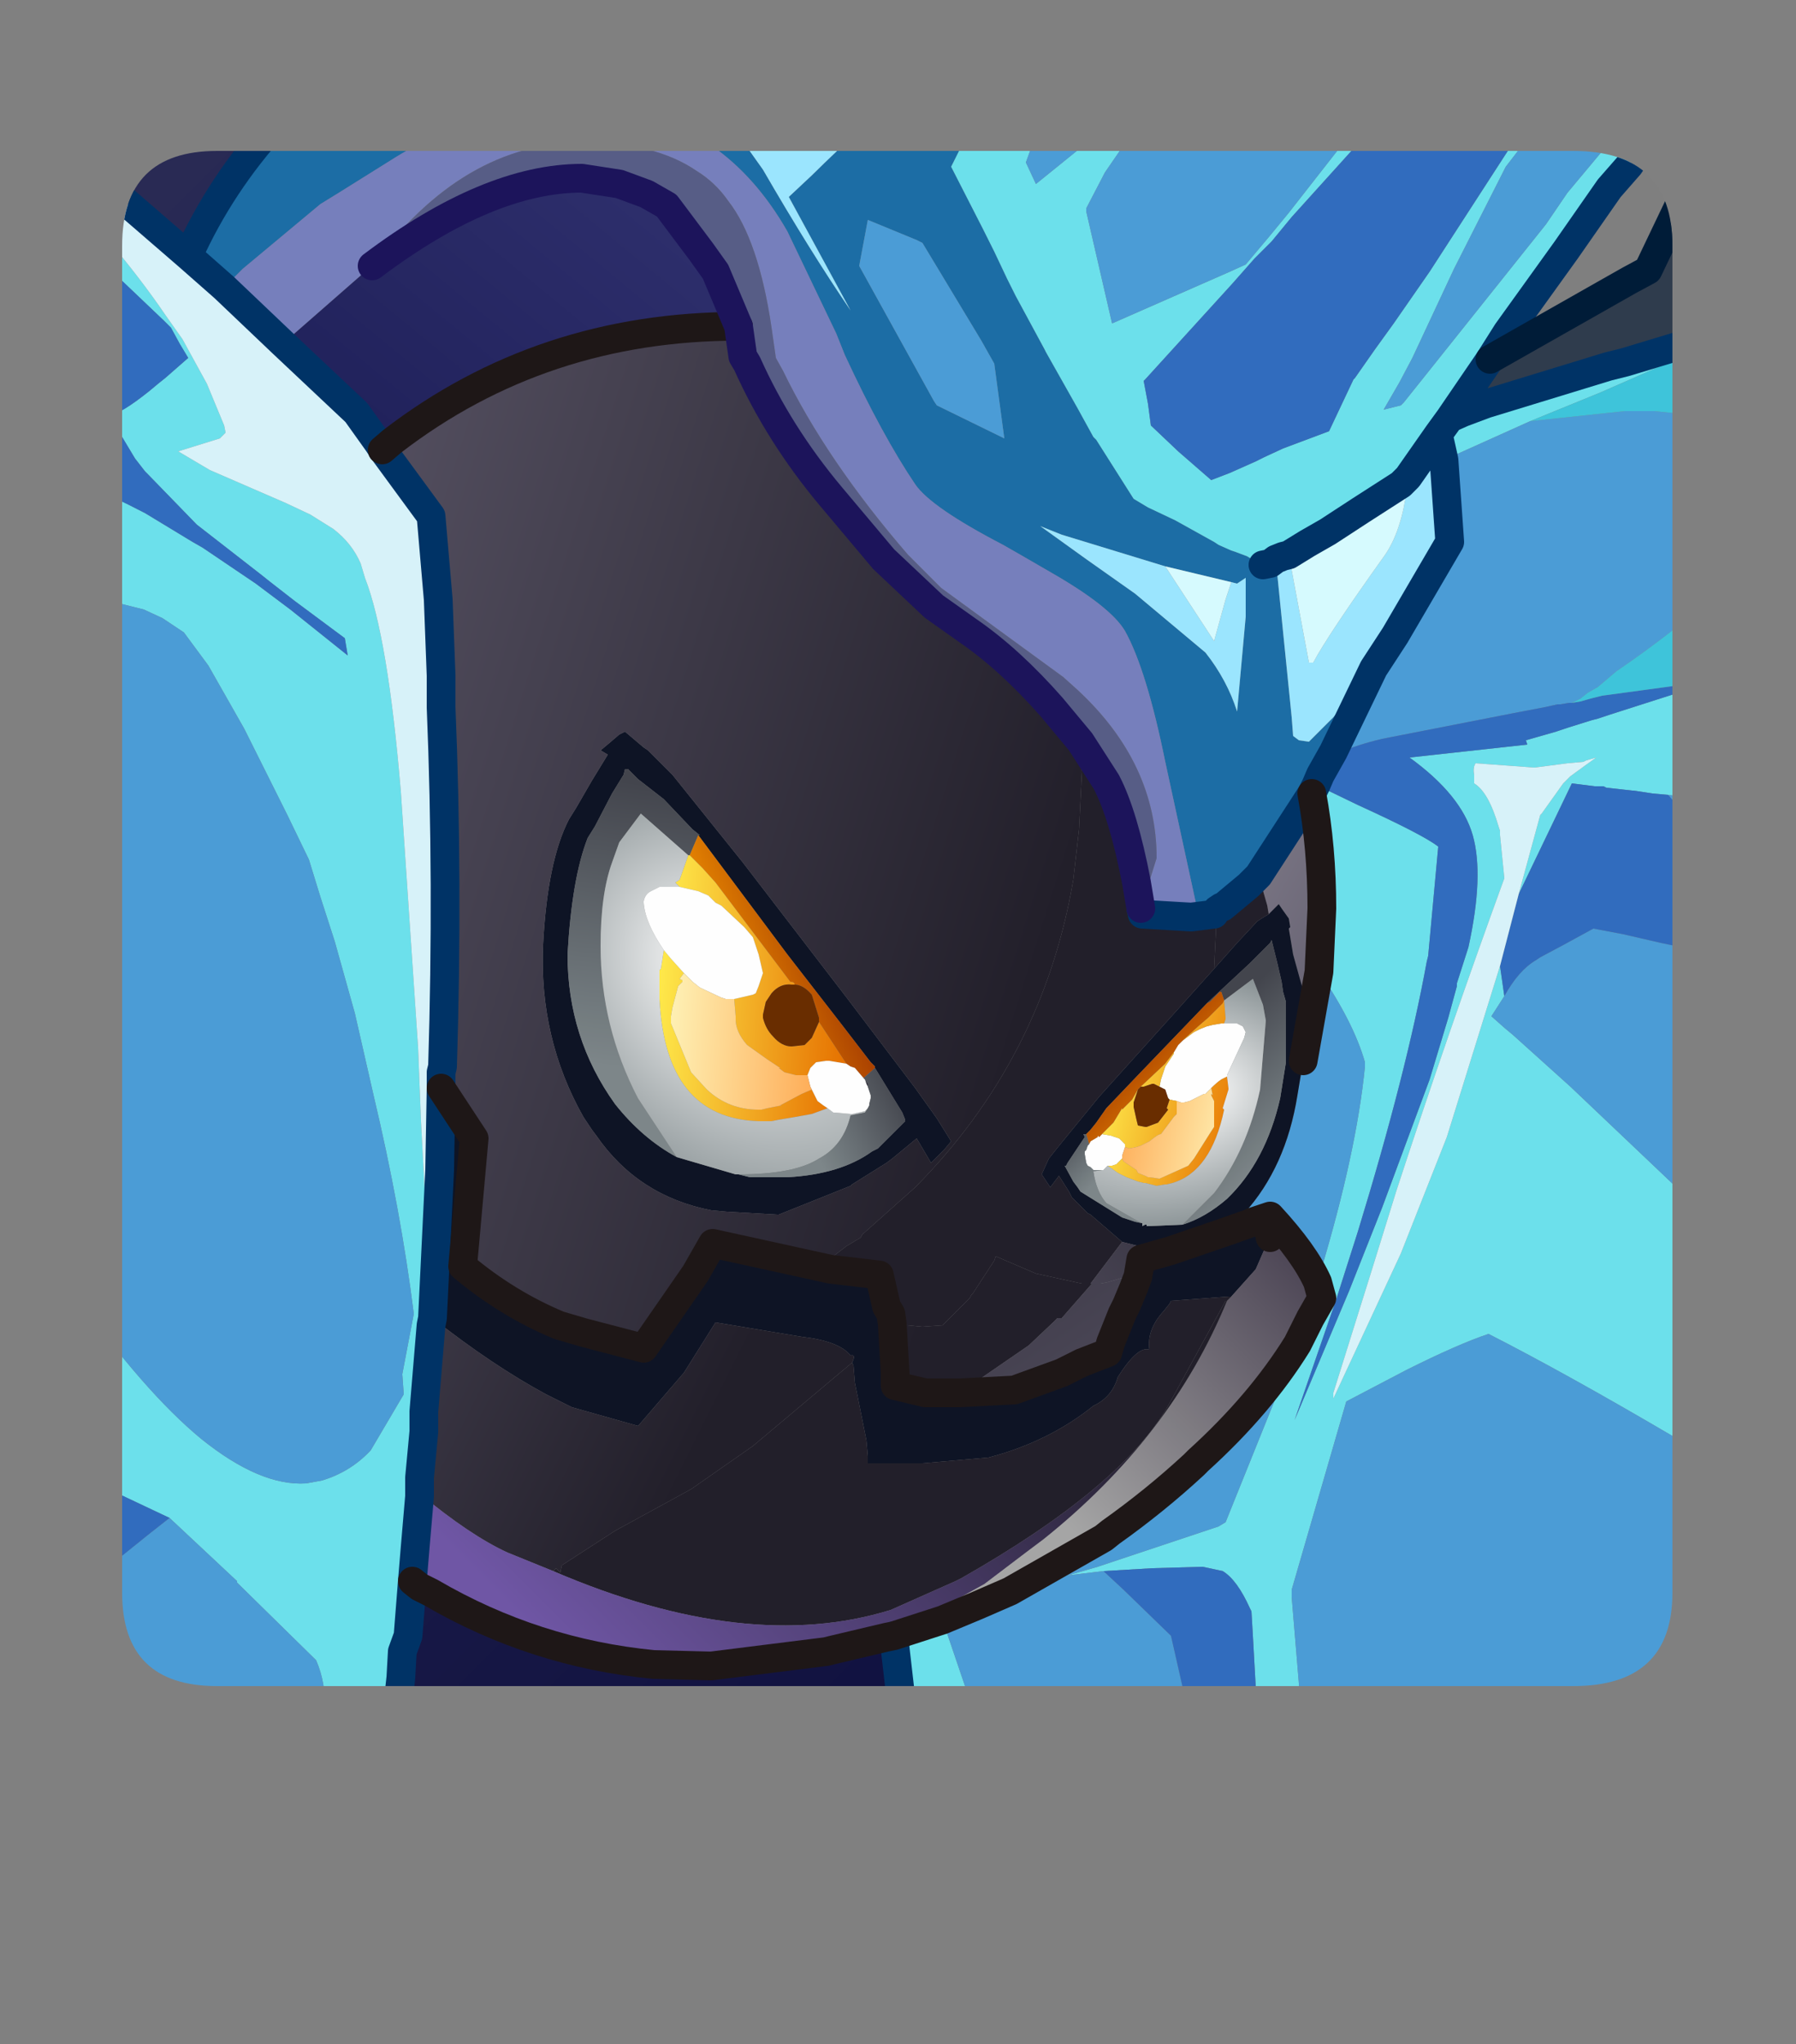 <?xml version="1.0" encoding="UTF-8" standalone="no"?>
<svg xmlns:ffdec="https://www.free-decompiler.com/flash" xmlns:xlink="http://www.w3.org/1999/xlink" ffdec:objectType="frame" height="71.1px" width="62.5px" xmlns="http://www.w3.org/2000/svg">
  <rect width="100%" height="100%" fill="#808080" stroke="none"/>
  <g transform="matrix(1.0, 0.0, 0.0, 1.0, 4.25, 5.25)">
    <clipPath id="clipPath0" transform="matrix(1.0, 0.0, 0.0, 1.0, 0.0, 0.0)">
      <path d="M50.5 0.0 Q53.95 0.0 53.95 3.3 L53.95 50.15 Q53.95 53.4 50.5 53.4 L3.3 53.4 Q0.0 53.4 0.0 50.15 L0.0 3.3 Q0.0 0.0 3.3 0.0 L50.5 0.0" fill="#000000" fill-rule="evenodd" stroke="none"/>
    </clipPath>
    <g clip-path="url(#clipPath0)">
      <use ffdec:characterId="2" height="71.1" transform="matrix(1.0, 0.0, 0.0, 1.0, -4.25, -5.25)" width="62.5" xlink:href="#shape1"/>
    </g>
    <use ffdec:characterId="3" height="53.4" transform="matrix(1.0, 0.0, 0.0, 1.0, 0.0, 0.0)" width="53.95" xlink:href="#shape2"/>
  </g>
  <defs>
    <g id="shape1" transform="matrix(1.0, 0.0, 0.0, 1.0, 0.5, 0.5)">
      <path d="M13.7 0.0 L21.2 0.0 19.9 0.65 Q21.75 1.3 24.45 3.15 L26.05 5.4 Q27.7 8.25 29.1 10.3 L26.95 6.35 27.75 5.6 Q31.3 2.1 34.5 0.0 L35.15 0.0 33.9 2.6 33.7 3.1 32.6 5.3 33.7 7.45 34.1 8.25 34.55 9.2 34.85 9.8 35.85 11.65 35.9 11.75 37.0 13.7 37.55 14.7 37.65 14.8 38.95 16.85 39.45 17.15 40.4 17.6 41.75 18.35 41.9 18.45 42.35 18.65 42.5 18.7 42.9 18.85 43.4 19.15 43.45 19.15 43.7 19.1 43.9 18.95 43.9 19.0 44.45 24.45 44.5 25.1 44.7 25.25 45.05 25.3 45.9 24.45 47.3 22.75 45.9 25.65 45.45 26.45 45.3 26.8 45.15 27.1 43.3 29.95 42.95 30.3 42.05 31.05 42.0 31.05 41.85 31.15 41.75 31.3 41.2 31.3 40.05 26.0 Q39.4 22.8 38.65 21.45 38.15 20.6 36.05 19.4 L35.1 18.85 34.4 18.45 Q31.9 17.15 31.35 16.35 30.2 14.65 28.9 11.85 L28.6 11.1 26.9 7.55 Q24.7 3.7 20.65 3.25 L19.45 3.15 17.3 3.35 16.65 3.5 Q14.95 3.95 13.3 4.95 L11.3 6.2 10.65 6.6 7.95 8.85 7.3 9.5 6.05 8.4 Q8.3 3.4 13.7 0.0 M29.7 7.15 L29.4 8.75 32.0 13.45 32.1 13.6 34.45 14.75 34.1 12.15 33.65 11.35 31.6 7.95 31.4 7.85 29.7 7.15 M40.05 19.2 L36.45 18.1 35.7 17.8 37.3 18.95 39.0 20.15 41.45 22.2 Q42.2 23.15 42.55 24.25 L42.85 20.95 42.85 19.75 42.85 19.6 42.55 19.8 42.35 19.75 40.05 19.2" fill="#1c6da6" fill-rule="evenodd" stroke="none"/>
      <path d="M47.3 22.75 L45.9 24.45 45.05 25.3 44.7 25.25 44.5 25.1 44.45 24.45 43.9 19.0 43.9 18.95 44.15 18.85 44.35 18.8 45.05 22.55 45.2 22.55 Q45.7 21.6 47.7 18.8 48.35 17.85 48.5 16.1 L49.55 14.6 49.75 15.5 49.95 18.35 48.05 21.6 47.3 22.75 M34.5 0.0 Q31.3 2.1 27.75 5.6 L26.95 6.35 29.1 10.3 Q27.7 8.25 26.05 5.4 L24.45 3.15 Q21.75 1.3 19.9 0.65 L21.2 0.0 34.5 0.0 M42.35 19.75 L42.55 19.8 42.85 19.6 42.85 19.75 42.85 20.95 42.55 24.25 Q42.2 23.15 41.45 22.2 L39.0 20.15 37.3 18.95 35.7 17.8 36.45 18.1 40.05 19.2 41.75 21.8 42.15 20.35 42.25 20.05 42.35 19.75" fill="#9ce6ff" fill-rule="evenodd" stroke="none"/>
      <path d="M7.3 9.5 L7.95 8.85 10.65 6.6 11.3 6.2 13.3 4.95 Q14.95 3.95 16.65 3.5 L17.3 3.35 19.45 3.15 20.65 3.25 Q24.7 3.7 26.9 7.55 L28.6 11.1 28.9 11.85 Q30.2 14.65 31.35 16.35 31.9 17.15 34.4 18.45 L35.1 18.85 36.05 19.4 Q38.15 20.6 38.65 21.45 39.4 22.8 40.05 26.0 L41.2 31.3 41.75 31.3 40.95 31.4 39.25 31.3 39.2 31.1 39.75 29.35 Q39.75 26.05 37.0 23.5 L36.5 23.05 32.25 19.95 31.1 18.8 Q28.25 15.5 26.75 12.4 L26.5 11.95 26.35 10.9 Q25.9 7.85 24.85 6.5 24.4 5.85 23.75 5.45 22.3 4.45 19.8 4.45 15.6 4.45 12.45 8.75 L12.15 9.0 9.35 11.45 7.3 9.5" fill="#767fbd" fill-rule="evenodd" stroke="none"/>
      <path d="M45.15 27.1 L45.3 26.8 46.75 27.5 Q49.05 28.55 49.55 28.95 L49.2 32.75 49.15 32.95 Q48.45 36.8 46.75 42.35 L46.0 44.7 44.55 48.9 46.45 44.4 47.6 41.5 49.25 37.05 49.9 34.9 50.2 33.8 50.2 33.7 50.6 32.45 Q51.15 29.95 50.75 28.55 50.35 27.15 48.55 25.85 L52.65 25.4 52.6 25.25 53.65 24.95 54.1 24.8 54.9 24.55 55.1 24.5 55.55 24.35 59.3 23.15 60.2 22.85 61.5 22.5 61.5 24.3 59.85 25.2 59.3 25.45 61.5 25.95 61.5 27.65 57.55 27.15 57.0 27.1 56.35 27.0 56.3 27.0 55.4 26.9 55.3 26.85 55.0 26.85 54.2 26.75 52.35 30.6 53.1 27.85 53.15 27.8 53.9 26.75 54.15 26.5 54.7 26.1 55.05 25.85 54.7 25.95 54.6 26.0 54.05 26.05 52.9 26.2 50.85 26.05 Q50.75 26.2 50.8 26.45 L50.8 26.75 Q51.3 27.05 51.65 28.25 L51.7 28.4 51.7 28.55 51.85 30.05 Q49.9 35.4 48.1 40.9 L47.2 43.8 45.9 47.95 45.9 48.15 48.25 43.1 49.85 39.05 51.7 33.1 51.85 34.15 51.4 34.85 51.85 35.25 52.15 35.5 54.15 37.3 58.1 41.05 61.5 44.75 61.5 51.65 60.9 51.3 Q59.8 50.6 57.7 49.45 53.95 47.25 51.3 45.9 50.25 46.25 48.45 47.15 L46.35 48.25 44.45 54.8 44.45 55.05 44.75 58.65 45.0 60.55 45.25 62.35 46.1 66.95 46.15 67.25 46.95 70.1 45.8 70.1 44.7 66.55 44.8 69.9 44.75 70.1 44.1 70.1 44.3 69.75 44.25 68.7 Q43.8 66.1 43.5 63.05 L43.4 61.95 43.25 59.8 43.25 59.1 43.1 56.4 43.05 55.55 43.0 55.45 Q42.55 54.45 42.05 54.15 L41.35 54.0 39.6 54.05 37.9 54.15 36.65 54.3 37.7 54.0 41.9 52.6 42.15 52.45 44.65 46.25 45.1 45.35 45.5 44.65 45.35 44.1 45.45 43.75 Q46.7 39.6 47.0 36.6 L47.0 36.45 Q46.6 35.05 45.4 33.3 L45.5 31.1 Q45.5 29.0 45.15 27.1 M43.9 18.95 L43.7 19.1 43.45 19.15 43.4 19.15 42.9 18.85 42.5 18.7 42.35 18.65 41.9 18.45 41.75 18.35 40.4 17.6 39.45 17.15 38.95 16.85 37.65 14.8 37.55 14.7 37.0 13.7 35.9 11.75 35.85 11.65 34.85 9.8 34.55 9.2 34.1 8.25 33.7 7.45 32.6 5.3 33.7 3.1 33.9 2.6 35.15 0.0 37.4 0.0 37.4 0.05 37.0 0.3 35.8 3.55 35.75 3.65 35.2 5.15 35.55 5.9 40.25 2.1 39.6 3.1 37.95 5.5 37.3 6.75 37.3 6.85 38.2 10.75 40.25 9.85 42.3 8.95 42.85 8.7 43.65 7.75 44.35 6.9 46.15 4.6 49.8 1.1 49.6 1.35 44.45 7.05 43.75 7.9 43.15 8.5 42.4 9.35 39.35 12.7 39.3 12.75 39.45 13.55 39.55 14.3 40.5 15.2 41.65 16.2 42.3 15.95 42.75 15.75 43.2 15.55 43.5 15.4 44.15 15.1 45.75 14.5 46.6 12.7 46.65 12.65 47.0 12.15 47.35 11.65 48.0 10.75 49.25 8.95 52.1 4.55 53.1 3.05 55.15 0.0 55.9 0.0 53.8 2.8 53.75 2.85 53.75 2.9 51.9 5.3 50.1 8.85 48.65 11.95 48.2 12.8 47.65 13.75 48.25 13.6 48.35 13.5 48.95 12.75 53.3 7.3 54.05 6.2 56.85 2.85 57.25 2.75 57.25 2.95 Q56.55 3.7 56.2 5.25 L55.5 6.05 54.0 8.2 51.95 11.05 51.35 12.0 49.95 14.05 50.4 13.85 51.2 13.55 55.45 12.25 56.05 12.1 58.7 11.3 60.35 10.85 60.5 10.85 61.5 10.6 61.5 12.05 58.3 11.9 58.05 11.9 55.2 13.15 52.75 14.15 Q51.2 14.85 49.75 15.5 L49.55 14.6 48.5 16.1 48.4 16.2 48.25 16.35 46.85 17.25 45.7 18.0 45.0 18.4 44.35 18.8 44.15 18.85 43.9 18.95 M43.1 0.0 L41.2 1.35 42.85 0.0 43.1 0.0 M61.5 51.9 L61.5 56.75 57.65 64.2 56.95 65.45 57.5 65.2 57.8 65.2 57.85 65.25 61.3 69.45 61.5 69.7 61.5 70.1 60.15 70.1 58.1 67.95 56.45 66.3 55.8 67.4 55.45 67.95 55.2 68.5 54.2 70.1 52.7 70.1 53.65 69.45 55.1 66.8 56.5 63.9 56.85 63.15 59.9 56.5 60.9 54.1 61.0 52.9 61.5 51.9 M37.3 70.1 L35.0 70.1 33.55 67.05 33.4 66.7 33.1 65.95 32.75 65.05 32.35 64.1 31.05 61.05 31.1 60.75 30.6 56.4 32.3 55.85 33.15 58.35 33.95 60.8 34.25 61.7 34.35 62.05 34.35 61.85 35.4 64.6 35.55 65.05 35.9 66.15 36.15 66.85 36.75 68.45 37.3 70.1 M10.15 70.1 L6.85 70.1 7.3 68.85 7.55 68.3 7.6 68.15 9.3 63.35 9.35 63.55 9.7 62.55 10.65 59.55 10.75 59.4 10.8 59.0 Q10.85 58.05 10.5 57.25 L7.75 54.55 7.75 54.5 5.4 52.3 3.6 51.45 Q2.4 50.95 1.75 50.8 L1.0 50.7 Q0.4 50.75 0.0 51.65 L0.0 41.5 2.05 44.45 Q4.5 47.9 6.5 49.55 8.55 51.2 10.15 51.1 L10.7 51.0 Q11.7 50.7 12.4 49.95 L13.55 48.0 13.5 47.3 13.9 45.2 Q13.45 41.6 12.5 37.6 L11.85 34.75 11.15 32.25 10.65 30.7 10.25 29.4 9.5 27.85 8.0 24.85 6.75 22.65 5.9 21.5 5.15 21.0 4.5 20.7 3.3 20.4 3.1 20.35 3.05 20.35 2.7 20.3 1.1 19.95 0.0 20.65 0.0 15.45 Q2.25 16.15 4.55 17.35 L6.2 18.35 6.55 18.55 8.4 19.8 9.6 20.7 11.6 22.3 11.5 21.7 9.75 20.4 8.85 19.7 8.6 19.5 6.35 17.75 4.65 16.0 4.55 15.9 4.2 15.45 3.3 13.95 Q3.7 13.9 4.7 13.1 L5.0 12.85 5.25 12.65 6.05 11.95 5.75 11.45 5.45 10.9 5.2 10.65 0.0 5.7 0.0 4.35 0.6 4.95 Q3.55 7.95 5.25 10.45 L5.85 11.3 6.7 12.85 7.3 14.3 7.35 14.55 7.15 14.75 5.7 15.2 6.8 15.85 9.45 17.0 10.3 17.4 11.1 17.9 Q11.75 18.4 12.05 19.1 L12.2 19.6 Q13.0 21.65 13.45 27.05 L14.05 35.95 14.15 38.5 14.3 41.3 14.5 45.3 14.5 45.6 14.25 48.6 14.25 49.3 14.1 50.9 14.1 51.45 14.1 51.55 13.95 53.3 13.85 54.5 13.7 56.4 13.5 56.95 13.45 57.85 12.85 63.35 12.85 63.75 10.95 68.2 10.15 70.1 M49.95 14.05 L49.55 14.6 49.95 14.05 M33.5 55.35 L34.65 54.85 34.9 54.9 33.5 55.35" fill="#6ce1ec" fill-rule="evenodd" stroke="none"/>
      <path d="M45.9 25.65 L47.3 22.75 48.05 21.6 49.95 18.35 49.75 15.5 Q51.2 14.85 52.75 14.15 L56.05 13.8 57.05 13.8 60.1 14.1 Q60.9 14.5 61.1 16.15 L61.15 17.8 61.15 17.85 Q59.85 20.05 55.75 22.85 L55.1 23.4 54.75 23.6 54.5 23.8 54.2 23.95 54.1 23.95 53.8 24.0 53.7 24.0 53.25 24.1 52.2 24.3 47.6 25.2 Q46.75 25.4 46.05 25.7 L45.9 25.65 M46.15 4.6 L44.35 6.9 43.65 7.75 42.85 8.7 42.3 8.95 40.25 9.85 38.2 10.75 37.3 6.85 37.3 6.75 37.95 5.5 39.6 3.1 40.25 2.1 35.55 5.9 35.2 5.15 35.75 3.65 35.8 3.55 37.0 0.3 37.4 0.05 37.4 0.0 42.85 0.0 41.2 1.35 43.1 0.0 49.9 0.0 49.65 0.3 49.6 0.45 49.55 0.5 48.9 1.25 48.3 2.0 46.15 4.6 M56.85 2.85 L54.05 6.2 53.3 7.3 48.95 12.75 48.35 13.5 48.25 13.6 47.65 13.75 48.2 12.8 48.65 11.95 50.1 8.85 51.9 5.3 53.75 2.9 53.75 2.85 53.8 2.8 53.85 2.85 56.25 2.85 56.85 2.85 M61.5 27.65 L61.5 32.25 59.1 28.95 57.55 27.15 61.5 27.65 M61.5 40.5 L61.5 44.75 58.1 41.05 54.15 37.3 52.15 35.5 51.85 35.25 51.4 34.85 51.85 34.15 Q52.35 33.25 52.95 32.9 L53.1 32.8 53.85 32.4 54.95 31.8 56.0 32.0 57.3 32.3 58.5 32.55 59.85 33.3 Q60.75 36.35 61.5 40.5 M61.5 51.65 L61.5 51.9 61.0 52.9 58.8 57.0 56.15 61.95 55.2 63.65 Q54.0 64.0 52.15 64.7 L48.8 66.0 47.3 63.55 46.35 61.9 45.05 59.3 44.75 58.65 44.45 55.05 44.45 54.8 46.35 48.25 48.45 47.15 Q50.25 46.25 51.3 45.9 53.95 47.25 57.7 49.45 59.8 50.6 60.9 51.3 L61.5 51.65 M40.5 70.1 L38.85 70.1 37.0 67.85 36.15 66.85 35.9 66.15 35.55 65.05 35.4 64.6 34.35 61.85 34.35 62.05 34.25 61.7 33.95 60.8 33.15 58.35 32.3 55.85 33.5 55.35 34.9 54.9 34.65 54.85 37.9 53.0 38.15 52.8 Q39.7 51.7 41.05 50.45 L41.2 50.3 Q43.35 48.35 44.65 46.25 L42.15 52.45 41.9 52.6 37.7 54.0 36.65 54.3 37.9 54.15 38.6 54.8 40.25 56.4 41.1 60.15 41.75 63.8 42.25 67.15 40.5 70.1 M6.15 70.1 L3.6 70.1 2.5 66.7 1.3 62.65 2.0 58.6 2.9 54.3 4.7 52.85 5.4 52.3 7.75 54.5 7.75 54.55 10.5 57.25 Q10.85 58.05 10.8 59.0 L10.75 59.4 10.65 59.55 9.7 62.55 9.35 63.55 9.3 63.35 7.6 68.15 7.55 68.3 7.3 68.85 6.15 70.1 M0.0 41.5 L0.0 20.65 1.1 19.95 2.7 20.3 3.05 20.35 3.1 20.35 3.3 20.4 4.5 20.7 5.15 21.0 5.9 21.5 6.75 22.65 8.0 24.85 9.5 27.85 10.25 29.4 10.65 30.7 11.15 32.25 11.85 34.75 12.5 37.6 Q13.45 41.6 13.9 45.2 L13.5 47.3 13.55 48.0 12.4 49.95 Q11.7 50.7 10.7 51.0 L10.15 51.1 Q8.55 51.2 6.5 49.55 4.5 47.9 2.05 44.45 L0.0 41.5 M0.0 13.7 L0.0 6.85 2.75 10.35 Q3.3 11.65 2.85 12.75 2.6 13.4 2.0 13.8 L0.0 13.7 M45.4 33.3 Q46.6 35.05 47.0 36.45 L47.0 36.6 Q46.7 39.6 45.45 43.75 L45.35 44.1 Q44.9 43.1 43.7 41.8 L43.35 41.45 43.55 41.85 43.4 41.9 43.1 42.0 43.0 42.05 42.15 42.35 42.45 42.05 42.55 41.95 42.8 41.7 Q44.25 40.1 44.65 37.6 L44.85 36.4 45.4 33.3 M29.7 7.15 L31.4 7.85 31.6 7.95 33.65 11.35 34.1 12.15 34.45 14.75 32.1 13.6 32.0 13.45 29.4 8.75 29.7 7.15" fill="#4b9dd7" fill-rule="evenodd" stroke="none"/>
      <path d="M46.15 4.6 L48.3 2.0 48.9 1.25 49.55 0.5 49.6 0.45 49.65 0.3 49.9 0.0 50.9 0.0 50.55 0.35 50.25 0.75 49.9 0.95 49.85 1.05 49.8 1.1 46.15 4.6 M53.8 2.8 L55.9 0.0 59.9 0.0 57.15 3.85 56.2 5.25 Q56.55 3.7 57.25 2.95 L57.25 2.75 56.85 2.85 56.25 2.85 53.85 2.85 53.8 2.8 M44.35 18.8 L45.0 18.4 45.7 18.0 46.85 17.25 48.25 16.35 48.4 16.2 48.5 16.1 Q48.35 17.85 47.7 18.8 45.7 21.6 45.2 22.55 L45.05 22.55 44.35 18.8 M42.35 19.75 L42.25 20.05 42.15 20.35 41.75 21.8 40.05 19.2 42.35 19.75" fill="#d7fbff" fill-rule="evenodd" stroke="none"/>
      <path d="M45.3 26.8 L45.45 26.45 45.9 25.65 46.05 25.7 Q46.75 25.4 47.6 25.2 L52.2 24.3 53.25 24.1 53.7 24.0 53.8 24.0 54.1 23.95 54.2 23.95 54.5 23.9 54.85 23.8 55.25 23.7 59.3 23.15 55.55 24.35 55.1 24.5 54.9 24.55 54.1 24.8 53.65 24.95 52.6 25.25 52.65 25.4 48.55 25.85 Q50.35 27.15 50.75 28.55 51.15 29.95 50.6 32.45 L50.2 33.7 50.2 33.8 49.9 34.9 49.25 37.05 47.6 41.5 46.45 44.4 44.55 48.9 46.0 44.7 46.75 42.35 Q48.45 36.8 49.15 32.95 L49.2 32.75 49.55 28.95 Q49.05 28.55 46.75 27.5 L45.3 26.8 M49.8 1.1 L49.85 1.05 49.9 0.95 50.25 0.75 50.55 0.35 50.9 0.0 55.15 0.0 53.1 3.05 52.1 4.55 49.25 8.95 48.0 10.75 47.35 11.65 47.0 12.15 46.65 12.65 46.6 12.7 45.75 14.5 44.15 15.1 43.5 15.4 43.2 15.55 42.75 15.75 42.3 15.95 41.65 16.2 40.5 15.2 39.55 14.3 39.45 13.55 39.3 12.75 39.35 12.7 42.4 9.35 43.15 8.5 43.75 7.9 44.45 7.05 49.6 1.35 49.8 1.1 M61.5 32.25 L61.5 40.5 Q60.75 36.35 59.85 33.3 L58.5 32.55 57.3 32.3 56.0 32.0 54.95 31.8 53.85 32.4 53.1 32.8 52.95 32.9 Q52.35 33.25 51.85 34.15 L51.7 33.1 52.35 30.6 54.2 26.75 55.0 26.85 55.3 26.85 55.4 26.9 56.3 27.0 56.35 27.0 57.0 27.1 57.55 27.15 59.1 28.95 61.5 32.25 M61.5 68.35 L61.5 69.7 61.3 69.45 57.85 65.25 57.8 65.2 57.5 65.2 56.95 65.45 57.65 64.2 58.55 65.2 60.75 67.55 61.5 68.35 M60.15 70.1 L58.85 70.1 55.8 67.4 56.45 66.3 58.1 67.95 60.15 70.1 M52.7 70.1 L46.95 70.1 46.15 67.25 46.1 66.95 45.25 62.35 45.0 60.55 44.75 58.65 45.05 59.3 46.35 61.9 47.3 63.55 48.8 66.0 52.15 64.7 Q54.0 64.0 55.2 63.65 L56.15 61.95 58.8 57.0 61.0 52.9 60.9 54.1 59.9 56.5 56.85 63.15 56.5 63.9 55.1 66.8 53.65 69.45 52.7 70.1 M44.1 70.1 L40.5 70.1 42.25 67.15 41.75 63.8 41.1 60.15 40.25 56.4 38.6 54.8 37.9 54.15 39.6 54.05 41.35 54.0 42.05 54.15 Q42.55 54.45 43.0 55.45 L43.05 55.55 43.1 56.4 43.25 59.1 43.25 59.8 43.4 61.95 43.5 63.05 Q43.8 66.1 44.25 68.7 L44.3 69.75 44.1 70.1 M38.85 70.1 L37.3 70.1 36.75 68.45 36.15 66.85 37.0 67.85 38.85 70.1 M6.85 70.1 L6.15 70.1 7.3 68.85 6.85 70.1 M0.0 58.2 L0.0 51.65 Q0.4 50.75 1.0 50.7 L1.75 50.8 Q2.4 50.95 3.6 51.45 L5.4 52.3 4.7 52.85 2.9 54.3 2.0 58.6 1.3 62.65 0.0 58.2 M0.0 15.45 L0.0 13.7 2.0 13.8 Q2.6 13.4 2.85 12.75 3.3 11.65 2.75 10.35 L0.0 6.85 0.0 5.7 5.2 10.65 5.45 10.9 5.75 11.45 6.05 11.95 5.25 12.65 5.0 12.85 4.7 13.1 Q3.7 13.9 3.3 13.95 L4.2 15.45 4.55 15.9 4.65 16.0 6.35 17.75 8.6 19.5 8.85 19.7 9.75 20.4 11.5 21.7 11.6 22.3 9.6 20.7 8.4 19.8 6.55 18.55 6.2 18.35 4.55 17.35 Q2.25 16.15 0.0 15.45" fill="#316cbf" fill-rule="evenodd" stroke="none"/>
      <path d="M61.15 0.0 L61.5 0.0 61.5 7.0 58.7 11.3 56.05 12.1 55.45 12.25 51.2 13.55 50.4 13.85 49.95 14.05 51.35 12.0 56.2 9.25 56.85 8.9 60.05 2.2 61.15 0.0 M35.0 70.1 L31.9 70.1 32.45 67.7 32.6 67.1 33.4 66.7 33.55 67.05 35.0 70.1 M3.6 70.1 L0.0 70.1 0.0 58.2 1.3 62.65 2.5 66.7 3.6 70.1" fill="#2f3c4d" fill-rule="evenodd" stroke="none"/>
      <path d="M58.7 11.3 L61.5 7.0 61.5 10.6 60.5 10.85 60.35 10.85 58.7 11.3 M61.5 56.75 L61.5 68.35 60.75 67.55 58.55 65.2 57.65 64.2 61.5 56.75 M58.85 70.1 L54.2 70.1 55.2 68.5 55.45 67.95 55.8 67.4 58.85 70.1" fill="#212226" fill-rule="evenodd" stroke="none"/>
      <path d="M61.5 12.05 L61.5 22.5 60.2 22.85 59.3 23.15 55.25 23.7 54.85 23.8 54.5 23.9 54.2 23.95 54.5 23.8 54.75 23.6 55.1 23.4 55.75 22.85 Q59.85 20.05 61.15 17.85 L61.15 17.8 61.1 16.15 Q60.9 14.5 60.1 14.1 L57.05 13.8 56.05 13.8 52.75 14.15 55.2 13.15 58.05 11.9 58.3 11.9 61.5 12.05" fill="#3ec5db" fill-rule="evenodd" stroke="none"/>
      <path d="M6.05 8.4 L7.3 9.5 9.35 11.45 11.9 13.85 12.65 14.9 12.75 15.05 12.8 15.15 12.85 15.2 14.5 17.45 14.75 20.35 14.85 23.0 14.85 24.1 Q15.1 30.15 14.9 36.6 L14.85 36.8 14.85 37.35 14.8 40.2 14.55 45.35 14.5 45.6 14.5 45.3 14.3 41.3 14.15 38.5 14.05 35.95 13.45 27.05 Q13.0 21.65 12.2 19.6 L12.05 19.1 Q11.75 18.4 11.1 17.9 L10.3 17.4 9.45 17.0 6.8 15.85 5.7 15.2 7.15 14.75 7.35 14.55 7.3 14.3 6.7 12.85 5.85 11.3 5.25 10.45 Q3.55 7.95 0.6 4.95 L0.0 4.35 0.0 3.2 1.25 4.25 6.05 8.4 M61.5 24.3 L61.5 25.95 59.3 25.45 59.85 25.2 61.5 24.3 M45.8 70.1 L44.75 70.1 44.8 69.9 44.7 66.55 45.8 70.1 M0.0 3.0 L0.0 2.95 0.95 3.7 0.0 3.0 M51.7 33.1 L49.85 39.05 48.25 43.1 45.9 48.15 45.9 47.95 47.2 43.8 48.1 40.9 Q49.9 35.4 51.85 30.05 L51.7 28.55 51.7 28.4 51.65 28.25 Q51.3 27.05 50.8 26.75 L50.8 26.45 Q50.75 26.2 50.85 26.05 L52.9 26.2 54.05 26.05 54.6 26.0 54.7 25.95 55.05 25.85 54.7 26.1 54.15 26.5 53.9 26.75 53.15 27.8 53.1 27.85 52.35 30.6 51.7 33.1" fill="#d8f3fa" fill-rule="evenodd" stroke="none"/>
      <path d="M43.3 29.95 L45.15 27.1 Q45.5 29.0 45.5 31.1 L45.4 33.3 44.85 36.4 44.9 34.3 44.85 33.95 44.75 33.6 44.5 32.7 44.35 31.8 44.4 31.75 44.35 31.45 44.1 31.1 44.0 30.95 43.65 31.3 43.6 31.0 43.3 29.95" fill="url(#gradient0)" fill-rule="evenodd" stroke="none"/>
      <path d="M43.65 31.3 L44.0 30.95 44.1 31.1 44.35 31.45 44.4 31.75 44.35 31.8 44.5 32.7 44.75 33.6 44.85 33.95 44.9 34.3 44.85 36.4 44.65 37.6 Q44.25 40.1 42.8 41.7 L42.55 41.95 42.45 42.05 42.15 42.35 43.0 42.05 43.1 42.0 43.4 41.9 43.55 41.85 43.7 42.55 43.55 42.85 43.2 43.65 42.35 44.6 42.25 44.6 40.25 44.75 40.2 44.85 40.0 45.1 Q39.4 45.75 39.5 46.45 39.1 46.3 38.4 47.4 38.2 48.1 37.55 48.4 36.0 49.65 33.9 50.2 L31.6 50.4 29.7 50.4 29.7 50.15 29.65 49.6 29.25 47.6 29.2 47.0 29.15 46.9 Q29.3 46.6 29.1 46.65 28.7 46.15 27.4 46.0 L24.4 45.5 23.3 47.25 21.75 49.05 21.7 49.1 19.4 48.45 18.5 48.0 Q16.65 47.0 14.55 45.35 L14.8 40.2 14.85 37.35 16.0 39.1 15.6 43.55 Q17.15 44.85 18.95 45.6 L19.8 45.85 21.9 46.4 23.7 43.8 24.3 42.75 28.4 43.65 30.1 43.85 30.35 44.95 30.5 45.2 30.55 45.55 30.65 47.25 30.65 47.7 31.7 47.95 32.45 47.95 32.9 47.95 34.8 47.85 36.45 47.25 37.15 46.9 38.05 46.55 38.15 46.2 38.55 45.2 38.7 44.9 38.95 44.3 39.1 43.9 39.2 43.3 40.25 43.0 39.8 42.95 39.55 42.95 38.55 42.7 37.45 41.75 37.35 41.7 36.8 41.15 36.7 40.95 36.35 40.4 36.05 40.8 35.75 40.35 36.0 39.8 36.4 39.3 37.75 37.65 40.45 34.65 41.75 33.2 42.55 32.3 43.25 31.55 43.4 31.45 43.65 31.3 M40.65 42.1 Q41.45 41.85 42.2 41.2 43.55 39.9 44.05 37.7 L44.25 36.45 44.25 34.35 44.15 34.0 44.1 33.65 43.95 33.0 43.8 32.4 43.75 32.2 43.7 32.3 43.0 33.0 41.6 34.3 41.5 34.4 39.05 36.95 38.0 38.05 37.65 38.55 37.45 38.8 37.3 38.95 37.2 38.95 37.25 39.05 36.65 39.95 36.6 40.05 36.55 40.05 36.85 40.6 37.0 40.8 37.1 40.95 38.55 41.85 39.0 42.0 39.25 42.05 39.25 42.15 39.35 42.1 39.4 42.1 39.4 42.15 39.5 42.15 40.65 42.1 M22.05 25.6 L22.9 26.45 25.35 29.5 29.0 34.25 31.35 37.35 32.1 38.4 32.6 39.2 32.35 39.5 31.9 39.95 31.4 39.1 30.55 39.8 30.35 39.95 29.15 40.7 29.1 40.75 26.6 41.75 26.55 41.75 24.8 41.65 24.25 41.6 Q21.7 41.1 20.25 39.0 L20.1 38.8 19.8 38.35 Q18.25 35.6 18.4 32.35 18.55 29.45 19.3 28.0 L19.55 27.6 20.1 26.65 20.65 25.75 20.4 25.6 20.7 25.35 21.05 25.05 21.25 24.95 21.9 25.5 22.05 25.6 M23.8 28.55 L23.85 28.55 23.6 28.35 22.6 27.3 21.7 26.6 21.35 26.25 21.25 26.25 21.2 26.45 20.8 27.1 20.2 28.25 19.95 28.65 Q19.4 30.05 19.25 32.7 19.25 35.6 20.9 37.9 21.85 39.1 23.05 39.75 L25.1 40.35 25.2 40.35 25.6 40.45 26.9 40.45 Q28.75 40.35 29.85 39.55 L30.05 39.45 30.35 39.15 31.0 38.5 31.0 38.45 30.9 38.2 29.95 36.65 29.95 36.6 29.8 36.45 28.8 35.15 26.9 32.7 23.8 28.55 M42.15 42.35 L40.25 43.0 42.15 42.35" fill="#0e1425" fill-rule="evenodd" stroke="none"/>
      <path d="M41.5 34.4 L41.6 34.3 43.0 33.0 43.7 32.3 43.75 32.2 43.8 32.4 43.95 33.0 44.1 33.65 44.15 34.0 44.25 34.35 44.25 36.45 44.05 37.7 Q43.55 39.9 42.2 41.2 41.45 41.85 40.65 42.1 L41.75 41.0 Q42.9 39.5 43.35 37.4 L43.55 35.0 43.45 34.45 43.1 33.55 42.1 34.3 42.0 34.0 41.95 34.0 41.6 34.35 41.5 34.4" fill="url(#gradient1)" fill-rule="evenodd" stroke="none"/>
      <path d="M45.35 44.1 L45.5 44.65 45.1 45.35 44.65 46.25 Q43.35 48.35 41.2 50.3 L41.05 50.45 Q39.7 51.7 38.15 52.8 L37.9 53.0 34.65 54.85 33.5 55.35 32.3 55.85 30.6 56.4 30.35 56.45 30.6 56.35 33.75 54.6 35.2 53.5 35.8 53.05 Q40.25 49.5 42.2 44.75 L42.35 44.6 43.2 43.65 43.55 42.85 43.7 42.55 43.55 41.85 43.7 41.8 Q44.9 43.1 45.35 44.1" fill="url(#gradient2)" fill-rule="evenodd" stroke="none"/>
      <path d="M25.2 10.85 L24.4 8.95 23.9 8.25 22.7 6.65 22.0 6.25 21.05 5.9 19.75 5.7 Q16.5 5.7 12.45 8.75 15.6 4.45 19.8 4.45 22.3 4.45 23.75 5.45 24.4 5.85 24.85 6.5 25.9 7.85 26.35 10.9 L26.5 11.95 26.75 12.4 Q28.25 15.5 31.1 18.8 L32.25 19.95 36.5 23.05 37.0 23.5 Q39.75 26.05 39.75 29.35 L39.2 31.1 39.05 30.2 Q38.6 27.85 38.0 26.7 L37.1 25.3 36.1 24.1 Q34.65 22.45 33.2 21.45 L32.0 20.6 30.25 18.95 28.4 16.75 Q26.6 14.6 25.5 12.15 L25.35 11.9 25.2 10.85" fill="#575d87" fill-rule="evenodd" stroke="none"/>
      <path d="M12.45 8.75 Q16.5 5.7 19.75 5.7 L21.05 5.9 22.0 6.25 22.7 6.65 23.9 8.25 24.4 8.95 25.2 10.85 Q18.35 10.85 13.15 14.85 L12.8 15.15 12.75 15.05 12.65 14.9 11.9 13.85 9.35 11.45 12.15 9.0 12.45 8.75" fill="url(#gradient3)" fill-rule="evenodd" stroke="none"/>
      <path d="M25.2 10.85 L25.35 11.9 25.5 12.15 Q26.6 14.6 28.4 16.75 L30.25 18.95 32.0 20.6 33.2 21.45 Q34.65 22.45 36.1 24.1 L37.1 25.3 37.15 26.35 37.05 28.35 36.85 30.1 Q35.8 36.3 31.35 40.8 L29.5 42.45 29.45 42.55 28.95 42.85 28.3 43.35 28.35 43.45 28.4 43.6 28.4 43.65 24.3 42.75 23.7 43.8 21.9 46.4 19.8 45.85 18.95 45.6 Q17.15 44.85 15.6 43.55 L16.0 39.1 14.85 37.35 14.85 36.8 14.9 36.6 Q15.1 30.15 14.85 24.1 L14.85 23.0 14.75 20.35 14.5 17.45 12.85 15.2 13.15 14.85 Q18.35 10.85 25.2 10.85 M30.55 45.55 L31.6 45.65 32.3 45.6 33.2 44.7 33.25 44.65 33.3 44.55 33.35 44.5 34.1 43.35 34.15 43.2 35.55 43.8 37.15 44.15 37.45 44.15 37.5 44.15 36.45 45.35 36.3 45.35 36.2 45.45 35.3 46.3 32.9 47.95 32.45 47.95 31.7 47.95 30.65 47.7 30.65 47.25 30.55 45.55 M22.05 25.6 L21.9 25.5 21.25 24.95 21.05 25.05 20.7 25.35 20.4 25.6 20.65 25.75 20.1 26.65 19.55 27.6 19.3 28.0 Q18.55 29.45 18.4 32.35 18.25 35.6 19.8 38.35 L20.1 38.8 20.25 39.0 Q21.7 41.1 24.25 41.6 L24.8 41.65 26.55 41.75 26.6 41.75 29.1 40.75 29.15 40.7 30.35 39.95 30.55 39.8 31.4 39.1 31.9 39.95 32.35 39.5 32.6 39.2 32.1 38.4 31.35 37.35 29.0 34.25 25.35 29.5 22.9 26.45 22.05 25.6 M29.6 37.05 L29.7 37.2 29.7 37.3 29.65 37.2 29.6 37.05" fill="url(#gradient4)" fill-rule="evenodd" stroke="none"/>
      <path d="M41.75 31.3 L41.85 31.15 41.75 33.2 40.45 34.65 37.75 37.65 36.4 39.3 36.0 39.8 35.75 40.35 36.05 40.8 36.35 40.4 36.7 40.95 36.8 41.15 37.35 41.7 37.45 41.75 38.55 42.7 37.45 44.15 37.15 44.15 35.55 43.8 34.15 43.2 34.1 43.35 33.35 44.5 33.3 44.55 33.25 44.65 33.2 44.7 32.3 45.6 31.6 45.65 30.55 45.55 30.5 45.2 30.35 44.95 30.1 43.85 28.4 43.65 28.4 43.6 28.35 43.45 28.3 43.35 28.95 42.85 29.45 42.55 29.5 42.45 31.35 40.8 Q35.8 36.3 36.85 30.1 L37.05 28.35 37.15 26.35 37.1 25.3 38.0 26.7 Q38.6 27.85 39.05 30.2 L39.2 31.1 39.25 31.3 40.95 31.4 41.75 31.3 M29.15 46.9 L29.2 47.0 29.25 47.6 29.65 49.6 29.7 50.15 29.7 50.4 31.6 50.4 33.9 50.2 Q36.0 49.65 37.55 48.4 38.2 48.1 38.4 47.4 39.1 46.3 39.5 46.45 39.4 45.75 40.0 45.1 L40.2 44.85 40.25 44.75 42.25 44.6 42.35 44.6 42.2 44.75 42.15 44.75 40.15 48.4 Q38.5 51.25 32.95 54.4 L32.75 54.5 30.5 55.5 Q25.5 57.05 18.75 54.15 L18.85 54.05 19.0 54.2 19.05 53.95 20.9 52.75 23.55 51.3 25.7 49.8 29.15 46.9" fill="#221f2a" fill-rule="evenodd" stroke="none"/>
      <path d="M12.8 15.15 L13.15 14.85 12.85 15.2 12.8 15.15" fill="url(#gradient5)" fill-rule="evenodd" stroke="none"/>
      <path d="M23.05 39.75 Q21.85 39.1 20.9 37.9 19.25 35.6 19.25 32.7 19.4 30.05 19.95 28.65 L20.2 28.25 20.8 27.1 21.2 26.45 21.25 26.25 21.35 26.25 21.7 26.6 22.6 27.3 23.6 28.35 23.85 28.55 23.8 28.55 23.5 29.25 23.45 29.25 21.8 27.8 21.05 28.8 20.8 29.5 Q20.4 30.6 20.4 32.4 20.4 35.2 21.7 37.7 L23.05 39.75" fill="url(#gradient6)" fill-rule="evenodd" stroke="none"/>
      <path d="M23.5 29.25 L23.8 28.55 26.9 32.7 28.8 35.15 29.8 36.45 29.95 36.6 29.95 36.65 29.55 37.0 29.25 36.65 29.1 36.6 28.95 36.5 28.0 35.05 28.0 34.9 27.75 34.1 Q27.45 33.75 27.15 33.75 27.15 33.65 27.0 33.65 L24.4 30.2 23.95 29.7 23.5 29.25" fill="url(#gradient7)" fill-rule="evenodd" stroke="none"/>
      <path d="M23.45 29.25 L23.5 29.25 23.95 29.7 24.4 30.2 27.0 33.65 Q27.15 33.65 27.15 33.75 L27.05 33.75 Q26.65 33.7 26.35 34.05 L26.15 34.35 26.05 34.8 26.05 34.9 Q26.15 35.3 26.4 35.55 26.7 35.9 27.05 35.9 L27.5 35.85 27.75 35.6 28.0 35.05 28.95 36.5 28.35 36.4 28.25 36.4 27.9 36.45 27.7 36.65 27.6 36.9 27.2 36.9 26.8 36.8 26.6 36.65 26.65 36.65 26.2 36.35 25.5 35.85 Q25.1 35.4 25.1 34.95 L25.1 34.85 25.05 34.25 25.7 34.1 25.8 34.05 25.9 33.8 26.05 33.35 25.9 32.7 25.7 32.1 25.4 31.75 24.6 31.0 24.4 30.9 24.15 30.65 23.8 30.5 23.15 30.35 23.0 30.2 23.15 30.1 23.45 29.25 M22.6 32.55 L22.85 32.85 23.3 33.35 23.15 33.55 23.25 33.6 23.25 33.65 23.1 33.8 22.9 34.55 22.85 34.85 22.85 35.1 23.55 36.8 24.1 37.4 Q24.85 38.1 25.9 38.1 L26.0 38.1 26.2 38.05 26.7 37.95 26.65 37.95 27.4 37.55 27.75 37.4 27.95 37.8 28.15 37.95 28.3 38.05 27.75 38.25 27.2 38.35 26.6 38.45 26.35 38.5 26.05 38.5 25.9 38.5 Q22.65 38.4 22.45 34.25 L22.45 34.15 22.45 33.25 22.5 33.2 22.6 32.55" fill="url(#gradient8)" fill-rule="evenodd" stroke="none"/>
      <path d="M23.05 39.75 L21.7 37.7 Q20.4 35.2 20.4 32.4 20.4 30.6 20.8 29.5 L21.05 28.8 21.8 27.8 23.45 29.25 23.15 30.1 23.0 30.2 23.15 30.35 23.1 30.35 22.45 30.35 22.15 30.5 Q21.95 30.6 21.9 30.85 L21.9 30.9 Q21.95 31.6 22.6 32.55 L22.5 33.2 22.45 33.25 22.45 34.15 22.45 34.25 Q22.65 38.4 25.9 38.5 L26.05 38.5 26.35 38.5 26.6 38.45 27.2 38.35 27.75 38.25 28.3 38.05 28.5 38.2 28.55 38.2 29.1 38.25 29.15 38.25 29.6 38.15 29.7 38.05 29.6 38.2 29.1 38.3 Q28.85 39.35 28.0 39.8 27.15 40.35 25.2 40.35 L25.1 40.35 23.05 39.75" fill="url(#gradient9)" fill-rule="evenodd" stroke="none"/>
      <path d="M23.15 30.35 L23.8 30.5 24.15 30.65 24.4 30.9 24.6 31.0 25.4 31.75 25.7 32.1 25.9 32.7 26.05 33.35 25.9 33.8 25.8 34.05 25.7 34.1 25.05 34.25 24.85 34.25 24.75 34.25 24.6 34.2 23.85 33.85 23.6 33.65 23.55 33.6 23.3 33.35 22.85 32.85 22.6 32.55 Q21.95 31.6 21.9 30.9 L21.9 30.85 Q21.95 30.6 22.15 30.5 L22.45 30.35 23.1 30.35 23.15 30.35 M27.6 36.9 L27.7 36.65 27.9 36.45 28.25 36.4 28.35 36.4 28.95 36.5 29.1 36.6 29.25 36.65 29.55 37.0 29.6 37.05 29.65 37.2 29.7 37.3 29.8 37.6 29.8 37.7 29.75 37.9 29.75 37.95 29.7 38.05 29.6 38.15 29.15 38.25 29.1 38.25 28.55 38.2 28.5 38.2 28.3 38.05 28.15 37.95 27.95 37.8 27.75 37.4 27.7 37.3 27.6 36.9 M40.65 35.7 L41.05 35.4 41.25 35.3 41.5 35.2 41.7 35.15 42.0 35.1 42.1 35.1 42.55 35.1 42.75 35.2 42.85 35.4 42.8 35.6 42.2 36.9 42.2 36.95 42.0 37.05 Q41.85 37.15 41.65 37.35 L41.45 37.55 41.4 37.55 41.2 37.65 40.9 37.8 40.7 37.85 40.6 37.85 40.45 37.8 40.2 37.75 40.15 37.7 40.05 37.4 39.85 37.3 39.9 37.05 40.05 36.6 40.35 36.15 40.35 36.1 40.5 35.85 40.65 35.7 M37.85 38.95 L38.15 39.0 38.3 39.05 38.45 39.1 38.65 39.3 38.65 39.4 38.55 39.7 38.55 39.8 38.35 40.0 38.2 40.05 38.05 40.05 37.95 40.15 37.9 40.2 37.55 40.2 37.45 40.1 37.35 40.05 37.3 39.95 37.25 39.65 37.25 39.55 37.3 39.5 37.35 39.35 37.4 39.3 37.45 39.2 37.7 39.05 37.7 39.0 37.75 39.05 37.85 38.95" fill="#ffffff" fill-rule="evenodd" stroke="none"/>
      <path d="M23.3 33.35 L23.55 33.6 23.6 33.65 23.85 33.85 24.6 34.2 24.75 34.25 24.85 34.25 25.05 34.25 25.1 34.85 25.1 34.95 Q25.1 35.4 25.5 35.85 L26.2 36.35 26.65 36.65 26.6 36.65 26.8 36.8 27.2 36.9 27.6 36.9 27.7 37.3 27.75 37.4 27.4 37.55 26.65 37.95 26.7 37.95 26.2 38.05 26.0 38.1 25.9 38.1 Q24.85 38.1 24.1 37.4 L23.55 36.8 22.85 35.1 22.85 34.85 22.9 34.55 23.1 33.8 23.25 33.65 23.25 33.6 23.15 33.55 23.3 33.35" fill="url(#gradient10)" fill-rule="evenodd" stroke="none"/>
      <path d="M14.55 45.35 Q16.65 47.0 18.5 48.0 L19.4 48.45 21.7 49.1 21.75 49.05 23.3 47.25 24.4 45.5 27.4 46.0 Q28.7 46.15 29.1 46.65 29.3 46.6 29.15 46.9 L25.7 49.8 23.55 51.3 20.9 52.75 19.05 53.95 19.0 54.2 18.85 54.05 18.75 54.15 17.15 53.5 Q15.85 52.9 14.1 51.45 L14.1 50.9 14.25 49.3 14.25 48.6 14.5 45.6 14.55 45.35" fill="url(#gradient11)" fill-rule="evenodd" stroke="none"/>
      <path d="M14.1 51.45 Q15.85 52.9 17.15 53.5 L18.75 54.15 Q25.5 57.05 30.5 55.5 L32.75 54.5 32.95 54.4 Q38.5 51.25 40.15 48.4 L42.15 44.75 42.2 44.75 Q40.25 49.5 35.8 53.05 L35.2 53.5 33.75 54.6 30.6 56.35 30.35 56.45 28.45 56.9 28.25 56.95 24.25 57.45 22.25 57.4 Q18.1 57.0 14.5 54.9 L14.1 54.7 13.85 54.5 13.95 53.3 14.1 51.55 14.1 51.45" fill="url(#gradient12)" fill-rule="evenodd" stroke="none"/>
      <path d="M41.85 31.15 L42.0 31.05 42.05 31.05 42.95 30.3 43.3 29.95 43.6 31.0 43.65 31.3 43.4 31.45 43.25 31.55 42.55 32.3 41.75 33.2 41.85 31.15 M37.45 44.15 L38.55 42.7 39.55 42.95 39.8 42.95 40.25 43.0 39.2 43.3 39.1 43.9 38.7 43.95 38.55 43.95 38.05 44.1 37.8 44.15 37.5 44.15 37.45 44.15" fill="url(#gradient13)" fill-rule="evenodd" stroke="none"/>
      <path d="M37.3 38.95 L37.45 38.8 37.65 38.55 38.0 38.05 39.05 36.95 41.5 34.4 41.6 34.35 41.95 34.0 42.0 34.0 42.1 34.3 42.05 34.4 41.55 34.9 41.2 35.2 40.65 35.7 40.5 35.85 40.35 36.1 40.05 36.5 39.2 37.3 39.1 37.4 38.9 37.75 38.55 38.1 38.55 38.05 38.25 38.55 37.85 38.95 37.75 39.05 37.7 39.0 37.7 39.05 37.45 39.2 37.4 39.3 37.3 38.95" fill="url(#gradient14)" fill-rule="evenodd" stroke="none"/>
      <path d="M42.1 35.1 L42.0 35.1 41.7 35.15 41.5 35.2 41.25 35.3 41.05 35.4 40.65 35.7 41.2 35.2 41.55 34.9 42.05 34.4 42.1 34.3 42.15 34.9 42.15 34.95 42.1 35.1 M40.35 36.1 L40.35 36.15 40.05 36.6 39.9 37.05 39.85 37.3 39.65 37.2 39.6 37.2 39.3 37.3 39.2 37.3 40.05 36.5 40.35 36.1 M40.2 37.75 L40.45 37.8 40.45 38.25 40.35 38.35 39.9 38.95 Q39.8 38.95 39.5 39.2 L39.2 39.35 39.05 39.4 38.8 39.45 38.65 39.4 38.65 39.3 38.45 39.1 38.3 39.05 38.15 39.0 37.85 38.95 38.25 38.55 38.55 38.05 38.55 38.1 38.9 37.75 39.1 37.4 38.95 37.85 38.95 38.0 39.05 38.45 39.1 38.65 39.35 38.7 39.4 38.7 39.8 38.55 40.15 38.1 40.1 38.05 40.2 37.75 M41.65 37.35 Q41.85 37.15 42.0 37.05 L42.2 36.95 42.25 37.35 42.25 37.4 42.05 38.05 42.1 38.1 Q41.65 40.25 40.3 40.65 L40.1 40.7 40.05 40.7 39.75 40.75 39.35 40.65 39.3 40.65 39.1 40.6 38.7 40.45 38.4 40.3 38.05 40.05 38.2 40.05 38.35 40.0 38.55 39.8 38.6 39.9 39.05 40.2 39.1 40.3 39.35 40.4 39.45 40.45 39.5 40.45 39.85 40.5 40.85 40.05 41.05 39.8 41.65 38.85 41.75 38.7 41.75 38.55 41.75 38.25 41.75 37.8 41.65 37.6 41.65 37.55 41.7 37.6 41.65 37.35" fill="url(#gradient15)" fill-rule="evenodd" stroke="none"/>
      <path d="M40.65 42.1 L39.5 42.15 39.4 42.15 39.4 42.1 39.35 42.1 39.25 42.15 39.25 42.05 39.05 41.95 38.0 41.35 Q37.65 40.95 37.55 40.25 L37.5 40.25 37.85 40.2 37.9 40.2 37.95 40.15 38.05 40.05 38.4 40.3 38.7 40.45 39.1 40.6 39.3 40.65 39.35 40.65 39.75 40.75 40.05 40.7 40.1 40.7 40.3 40.65 Q41.65 40.25 42.1 38.1 L42.05 38.05 42.25 37.4 42.25 37.35 42.2 36.95 42.2 36.9 42.8 35.6 42.85 35.4 42.75 35.2 42.55 35.1 42.1 35.1 42.15 34.95 42.15 34.9 42.1 34.3 43.1 33.55 43.45 34.45 43.55 35.0 43.35 37.4 Q42.9 39.5 41.75 41.0 L40.65 42.1" fill="url(#gradient16)" fill-rule="evenodd" stroke="none"/>
      <path d="M28.0 35.05 L27.75 35.6 27.5 35.85 27.05 35.9 Q26.7 35.9 26.4 35.55 26.15 35.3 26.05 34.9 L26.05 34.8 26.15 34.35 26.35 34.05 Q26.65 33.7 27.05 33.75 L27.15 33.75 Q27.45 33.75 27.75 34.1 L28.0 34.9 28.0 35.05 M39.85 37.3 L40.05 37.4 40.15 37.7 40.2 37.75 40.1 38.05 40.15 38.1 39.8 38.55 39.4 38.7 39.35 38.7 39.1 38.65 39.05 38.45 38.95 38.0 38.95 37.85 39.1 37.4 39.2 37.3 39.3 37.3 39.6 37.2 39.65 37.2 39.85 37.3" fill="#692d00" fill-rule="evenodd" stroke="none"/>
      <path d="M39.25 42.05 L39.0 42.0 38.55 41.85 37.1 40.95 37.0 40.8 36.85 40.6 36.55 40.05 36.6 40.05 36.65 39.95 37.25 39.05 37.2 38.95 37.3 38.95 37.4 39.3 37.35 39.35 37.3 39.5 37.25 39.55 37.25 39.65 37.3 39.95 37.35 40.05 37.45 40.1 37.55 40.2 37.9 40.2 37.85 40.2 37.5 40.25 37.55 40.25 Q37.65 40.95 38.0 41.35 L39.05 41.95 39.25 42.05" fill="url(#gradient17)" fill-rule="evenodd" stroke="none"/>
      <path d="M40.45 37.8 L40.6 37.85 40.7 37.85 40.9 37.8 41.2 37.65 41.4 37.55 41.45 37.55 41.65 37.35 41.7 37.6 41.65 37.55 41.65 37.6 41.75 37.8 41.75 38.25 41.75 38.55 41.75 38.7 41.65 38.85 41.05 39.8 40.85 40.05 39.85 40.5 39.5 40.45 39.45 40.45 39.35 40.4 39.1 40.3 39.05 40.2 38.6 39.9 38.55 39.8 38.55 39.7 38.65 39.4 38.8 39.45 39.05 39.4 39.2 39.35 39.5 39.2 Q39.8 38.95 39.9 38.95 L40.35 38.35 40.45 38.25 40.45 37.8" fill="url(#gradient18)" fill-rule="evenodd" stroke="none"/>
      <path d="M43.55 41.85 L43.35 41.45 43.7 41.8 43.55 41.85" fill="url(#gradient19)" fill-rule="evenodd" stroke="none"/>
      <path d="M29.95 36.65 L30.9 38.2 31.0 38.45 31.0 38.5 30.35 39.15 30.05 39.45 29.85 39.55 Q28.75 40.35 26.9 40.45 L25.6 40.45 25.2 40.35 Q27.15 40.35 28.0 39.8 28.85 39.35 29.1 38.3 L29.6 38.2 29.7 38.05 29.75 37.95 29.75 37.9 29.8 37.7 29.8 37.6 29.7 37.3 29.7 37.2 29.6 37.05 29.55 37.0 29.95 36.65" fill="url(#gradient20)" fill-rule="evenodd" stroke="none"/>
      <path d="M32.9 47.95 L35.3 46.3 36.2 45.45 36.3 45.35 36.45 45.35 37.5 44.15 37.8 44.15 38.05 44.1 38.55 43.95 38.7 43.95 39.1 43.9 38.95 44.3 38.7 44.9 38.55 45.2 38.15 46.2 38.05 46.55 37.15 46.9 36.45 47.25 34.8 47.85 32.9 47.95" fill="url(#gradient21)" fill-rule="evenodd" stroke="none"/>
      <path d="M13.7 0.0 Q8.3 3.4 6.05 8.4 L1.25 4.25 0.0 3.2 0.0 3.0 0.95 3.7 0.0 2.95 0.0 0.0 13.7 0.0 M27.55 70.1 L10.15 70.1 10.95 68.2 12.85 63.75 12.85 63.35 13.45 57.85 13.5 56.95 13.7 56.4 13.85 54.5 14.1 54.7 14.5 54.9 Q18.1 57.0 22.25 57.4 L24.25 57.45 28.25 56.95 28.45 56.9 30.35 56.45 30.6 56.4 31.1 60.75 31.05 61.05 32.35 64.1 31.75 64.8 28.95 68.05 27.55 70.1" fill="url(#gradient22)" fill-rule="evenodd" stroke="none"/>
      <path d="M32.6 67.1 L30.75 67.8 Q29.75 68.5 29.35 70.1 L27.55 70.1 28.95 68.05 31.75 64.8 32.35 64.1 32.75 65.05 Q31.9 66.2 30.7 66.95 L30.85 66.95 32.8 66.1 33.1 65.95 33.4 66.7 32.6 67.1" fill="#8590db" fill-rule="evenodd" stroke="none"/>
      <path d="M32.75 65.05 L33.1 65.95 32.8 66.1 30.85 66.95 30.7 66.95 Q31.9 66.2 32.75 65.05" fill="#87c0ff" fill-rule="evenodd" stroke="none"/>
      <path d="M13.7 0.0 Q8.3 3.4 6.05 8.4 L7.3 9.5 9.35 11.45 11.9 13.85 12.65 14.9 12.75 15.05 12.8 15.15 12.85 15.2 14.5 17.45 14.75 20.35 14.85 23.0 14.85 24.1 Q15.1 30.15 14.9 36.6 L14.85 36.8 14.85 37.35 14.8 40.2 14.55 45.35 14.5 45.6 14.25 48.6 14.25 49.3 14.1 50.9 14.1 51.45 14.1 51.55 13.95 53.3 13.85 54.5 13.7 56.4 13.5 56.95 13.45 57.85 12.85 63.35 12.85 63.75 10.95 68.2 10.15 70.1 M41.75 31.3 L41.85 31.15 42.0 31.05 42.05 31.05 42.95 30.3 43.3 29.95 45.15 27.1 45.3 26.8 45.45 26.45 45.9 25.65 47.3 22.75 48.05 21.6 49.95 18.35 49.75 15.5 49.55 14.6 49.95 14.05 50.4 13.85 51.2 13.55 55.45 12.25 56.05 12.1 58.7 11.3 60.35 10.85 60.5 10.85 61.5 10.6 M43.9 18.95 L43.7 19.1 43.45 19.15 M51.35 12.0 L49.95 14.05 M32.6 67.1 L30.75 67.8 Q29.75 68.5 29.35 70.1 M56.2 5.25 L57.15 3.85 59.9 0.0 M51.35 12.0 L51.95 11.05 54.0 8.2 55.5 6.05 56.2 5.25 M44.35 18.8 L45.0 18.4 45.7 18.0 46.85 17.25 48.25 16.35 48.4 16.2 48.5 16.1 49.55 14.6 M43.9 18.95 L44.15 18.85 44.35 18.8 M39.2 31.1 L39.25 31.3 40.95 31.4 41.75 31.3 M30.6 56.4 L31.1 60.75 31.05 61.05 32.35 64.1 32.75 65.05 33.1 65.95 33.4 66.7 33.55 67.05 35.0 70.1 M32.6 67.1 L33.4 66.7 M0.0 2.95 L0.95 3.7 M1.25 4.25 L6.05 8.4" fill="none" stroke="#003366" stroke-linecap="round" stroke-linejoin="round" stroke-width="1.0"/>
      <path d="M61.15 0.0 L60.05 2.2 56.85 8.9 56.2 9.25 51.35 12.0 M31.9 70.1 L32.45 67.7 32.6 67.1 M1.3 62.65 L2.5 66.7 3.6 70.1 M1.3 62.65 L0.0 58.2" fill="none" stroke="#001c38" stroke-linecap="round" stroke-linejoin="round" stroke-width="1.0"/>
      <path d="M45.15 27.1 Q45.5 29.0 45.5 31.1 L45.4 33.3 44.85 36.4 M45.35 44.1 L45.5 44.65 45.1 45.35 44.65 46.25 Q43.35 48.35 41.2 50.3 L41.05 50.45 Q39.7 51.7 38.15 52.8 L37.9 53.0 34.65 54.85 33.5 55.35 32.3 55.85 30.6 56.4 30.35 56.45 28.45 56.9 28.25 56.95 24.25 57.45 22.25 57.4 Q18.1 57.0 14.5 54.9 L14.1 54.7 13.85 54.5 M42.15 42.35 L43.0 42.05 43.1 42.0 43.4 41.9 43.55 41.85 43.7 41.8 Q44.9 43.1 45.35 44.1 M12.8 15.15 L13.15 14.85 Q18.35 10.85 25.2 10.85 M28.4 43.65 L30.1 43.85 30.35 44.95 30.5 45.2 30.55 45.55 30.65 47.25 30.65 47.7 31.7 47.95 32.45 47.95 32.9 47.95 34.8 47.85 36.45 47.25 37.15 46.9 38.05 46.55 38.15 46.2 38.55 45.2 38.7 44.9 38.95 44.3 39.1 43.9 39.2 43.3 40.25 43.0 42.15 42.35 M14.85 37.35 L16.0 39.1 15.6 43.55 Q17.15 44.85 18.95 45.6 L19.8 45.85 21.9 46.4 23.7 43.8 24.3 42.75 28.4 43.65 M43.7 42.55 L43.55 41.85" fill="none" stroke="#1e1717" stroke-linecap="round" stroke-linejoin="round" stroke-width="1.0"/>
      <path d="M12.45 8.75 Q16.5 5.7 19.75 5.7 L21.05 5.9 22.0 6.25 22.7 6.65 23.9 8.25 24.4 8.95 25.2 10.85 25.35 11.9 25.5 12.15 Q26.6 14.6 28.4 16.75 L30.25 18.95 32.0 20.6 33.2 21.45 Q34.65 22.45 36.1 24.1 L37.1 25.3 38.0 26.7 Q38.6 27.85 39.05 30.2 L39.2 31.1" fill="none" stroke="#1c145b" stroke-linecap="round" stroke-linejoin="round" stroke-width="1.0"/>
    </g>
    <linearGradient gradientTransform="matrix(-0.015, -0.008, -0.008, 0.015, 40.05, 24.5)" gradientUnits="userSpaceOnUse" id="gradient0" spreadMethod="pad" x1="-819.2" x2="819.2">
      <stop offset="0.0" stop-color="#555061"/>
      <stop offset="1.0" stop-color="#c7c4ce"/>
    </linearGradient>
    <linearGradient gradientTransform="matrix(0.002, 0.002, -0.004, 0.004, 42.35, 37.85)" gradientUnits="userSpaceOnUse" id="gradient1" spreadMethod="pad" x1="-819.2" x2="819.2">
      <stop offset="0.0" stop-color="#43454d"/>
      <stop offset="1.0" stop-color="#7d878a"/>
    </linearGradient>
    <linearGradient gradientTransform="matrix(-0.01, 0.005, 0.003, 0.003, 45.25, 49.2)" gradientUnits="userSpaceOnUse" id="gradient2" spreadMethod="pad" x1="-819.2" x2="819.2">
      <stop offset="0.0" stop-color="#291f35"/>
      <stop offset="0.988" stop-color="#a6a6a6"/>
    </linearGradient>
    <linearGradient gradientTransform="matrix(0.023, -0.027, -0.017, -0.014, 16.85, 18.8)" gradientUnits="userSpaceOnUse" id="gradient3" spreadMethod="pad" x1="-819.2" x2="819.2">
      <stop offset="0.008" stop-color="#030435"/>
      <stop offset="0.984" stop-color="#3d3e80"/>
    </linearGradient>
    <linearGradient gradientTransform="matrix(-0.02, -0.007, -0.006, 0.019, 19.8, 25.55)" gradientUnits="userSpaceOnUse" id="gradient4" spreadMethod="pad" x1="-819.2" x2="819.2">
      <stop offset="0.0" stop-color="#221f2a"/>
      <stop offset="1.0" stop-color="#605b6d"/>
    </linearGradient>
    <linearGradient gradientTransform="matrix(-0.005, 0.0, 0.0, 0.008, 9.25, 21.55)" gradientUnits="userSpaceOnUse" id="gradient5" spreadMethod="pad" x1="-819.2" x2="819.2">
      <stop offset="0.0" stop-color="#221f2a"/>
      <stop offset="1.0" stop-color="#6f56a6"/>
    </linearGradient>
    <linearGradient gradientTransform="matrix(-8.0E-4, 0.006, 0.008, 0.001, 21.9, 31.75)" gradientUnits="userSpaceOnUse" id="gradient6" spreadMethod="pad" x1="-819.2" x2="819.2">
      <stop offset="0.0" stop-color="#43454d"/>
      <stop offset="1.0" stop-color="#7d878a"/>
    </linearGradient>
    <linearGradient gradientTransform="matrix(-0.003, 0.002, 0.002, 0.005, 27.2, 33.65)" gradientUnits="userSpaceOnUse" id="gradient7" spreadMethod="pad" x1="-819.2" x2="819.2">
      <stop offset="0.004" stop-color="#932600"/>
      <stop offset="1.0" stop-color="#f59502"/>
    </linearGradient>
    <linearGradient gradientTransform="matrix(-0.004, -3.0E-4, -4.0E-4, 0.005, 25.8, 33.4)" gradientUnits="userSpaceOnUse" id="gradient8" spreadMethod="pad" x1="-819.2" x2="819.2">
      <stop offset="0.0" stop-color="#e77200"/>
      <stop offset="1.0" stop-color="#ffe94a"/>
    </linearGradient>
    <radialGradient cx="0" cy="0" fx="195.2" fy="0" gradientTransform="matrix(-0.011, -0.007, -0.005, 0.009, 26.35, 34.35)" gradientUnits="userSpaceOnUse" id="gradient9" r="819.2" spreadMethod="pad">
      <stop offset="0.0" stop-color="#ffffff"/>
      <stop offset="1.0" stop-color="#7c8689"/>
    </radialGradient>
    <linearGradient gradientTransform="matrix(-0.004, -3.0E-4, -4.0E-4, 0.005, 25.8, 33.4)" gradientUnits="userSpaceOnUse" id="gradient10" spreadMethod="pad" x1="-819.2" x2="819.2">
      <stop offset="0.0" stop-color="#ffa146"/>
      <stop offset="1.0" stop-color="#fff7bd"/>
    </linearGradient>
    <linearGradient gradientTransform="matrix(-0.013, -0.01, -0.007, 0.014, 16.9, 34.15)" gradientUnits="userSpaceOnUse" id="gradient11" spreadMethod="pad" x1="-819.2" x2="819.2">
      <stop offset="0.0" stop-color="#221f2a"/>
      <stop offset="1.0" stop-color="#605b6d"/>
    </linearGradient>
    <linearGradient gradientTransform="matrix(-0.007, 0.011, 0.013, 0.013, 18.05, 41.45)" gradientUnits="userSpaceOnUse" id="gradient12" spreadMethod="pad" x1="-819.2" x2="819.2">
      <stop offset="0.0" stop-color="#221f2a"/>
      <stop offset="1.0" stop-color="#6f56a6"/>
    </linearGradient>
    <linearGradient gradientTransform="matrix(-0.006, 0.006, 0.009, 0.009, 40.45, 42.4)" gradientUnits="userSpaceOnUse" id="gradient13" spreadMethod="pad" x1="-819.2" x2="819.2">
      <stop offset="0.0" stop-color="#221f2a"/>
      <stop offset="0.988" stop-color="#514d5d"/>
    </linearGradient>
    <linearGradient gradientTransform="matrix(0.002, 0.002, -0.003, 0.003, 39.4, 37.2)" gradientUnits="userSpaceOnUse" id="gradient14" spreadMethod="pad" x1="-819.2" x2="819.2">
      <stop offset="0.004" stop-color="#932600"/>
      <stop offset="1.0" stop-color="#f59502"/>
    </linearGradient>
    <linearGradient gradientTransform="matrix(-0.003, -7.0E-4, 0.001, -0.004, 40.45, 37.55)" gradientUnits="userSpaceOnUse" id="gradient15" spreadMethod="pad" x1="-819.2" x2="819.2">
      <stop offset="0.0" stop-color="#e77200"/>
      <stop offset="1.0" stop-color="#ffe94a"/>
    </linearGradient>
    <radialGradient cx="0" cy="0" fx="195.2" fy="0" gradientTransform="matrix(0.009, -0.002, 0.002, 0.006, 39.4, 37.85)" gradientUnits="userSpaceOnUse" id="gradient16" r="819.2" spreadMethod="pad">
      <stop offset="0.0" stop-color="#ffffff"/>
      <stop offset="1.0" stop-color="#7c8689"/>
    </radialGradient>
    <linearGradient gradientTransform="matrix(0.001, 0.001, -0.001, 0.001, 36.85, 39.75)" gradientUnits="userSpaceOnUse" id="gradient17" spreadMethod="pad" x1="-819.2" x2="819.2">
      <stop offset="0.0" stop-color="#43454d"/>
      <stop offset="1.0" stop-color="#7d878a"/>
    </linearGradient>
    <linearGradient gradientTransform="matrix(0.003, 5.0E-4, -9.0E-4, 0.004, 40.5, 37.4)" gradientUnits="userSpaceOnUse" id="gradient18" spreadMethod="pad" x1="-819.2" x2="819.2">
      <stop offset="0.0" stop-color="#ffa146"/>
      <stop offset="1.0" stop-color="#fff7bd"/>
    </linearGradient>
    <linearGradient gradientTransform="matrix(0.004, 0.006, 0.003, -0.004, 40.45, 49.15)" gradientUnits="userSpaceOnUse" id="gradient19" spreadMethod="pad" x1="-819.2" x2="819.2">
      <stop offset="0.0" stop-color="#221f2a"/>
      <stop offset="0.988" stop-color="#a6a6a6"/>
    </linearGradient>
    <linearGradient gradientTransform="matrix(-0.002, 0.001, 0.001, 0.002, 29.15, 38.05)" gradientUnits="userSpaceOnUse" id="gradient20" spreadMethod="pad" x1="-819.2" x2="819.2">
      <stop offset="0.0" stop-color="#43454d"/>
      <stop offset="1.0" stop-color="#7d878a"/>
    </linearGradient>
    <linearGradient gradientTransform="matrix(0.008, 0.01, 0.003, -0.002, 29.25, 44.1)" gradientUnits="userSpaceOnUse" id="gradient21" spreadMethod="pad" x1="-819.2" x2="819.2">
      <stop offset="0.0" stop-color="#221f2a"/>
      <stop offset="0.988" stop-color="#514d5d"/>
    </linearGradient>
    <linearGradient gradientTransform="matrix(-0.058, -0.057, -0.012, 0.012, 48.9, -8.35)" gradientUnits="userSpaceOnUse" id="gradient22" spreadMethod="pad" x1="-819.2" x2="819.2">
      <stop offset="0.008" stop-color="#030435"/>
      <stop offset="0.984" stop-color="#3c3d64"/>
    </linearGradient>
    <g id="shape2" transform="matrix(1.0, 0.0, 0.0, 1.0, 0.0, 0.0)">
      <path d="M50.5 0.0 Q53.95 0.0 53.95 3.3 L53.95 50.15 Q53.95 53.4 50.5 53.4 L3.3 53.4 Q0.0 53.4 0.0 50.15 L0.0 3.3 Q0.0 0.0 3.3 0.0 L50.5 0.0" fill="#000000" fill-opacity="0.004" fill-rule="evenodd" stroke="none"/>
    </g>
  </defs>
</svg>
